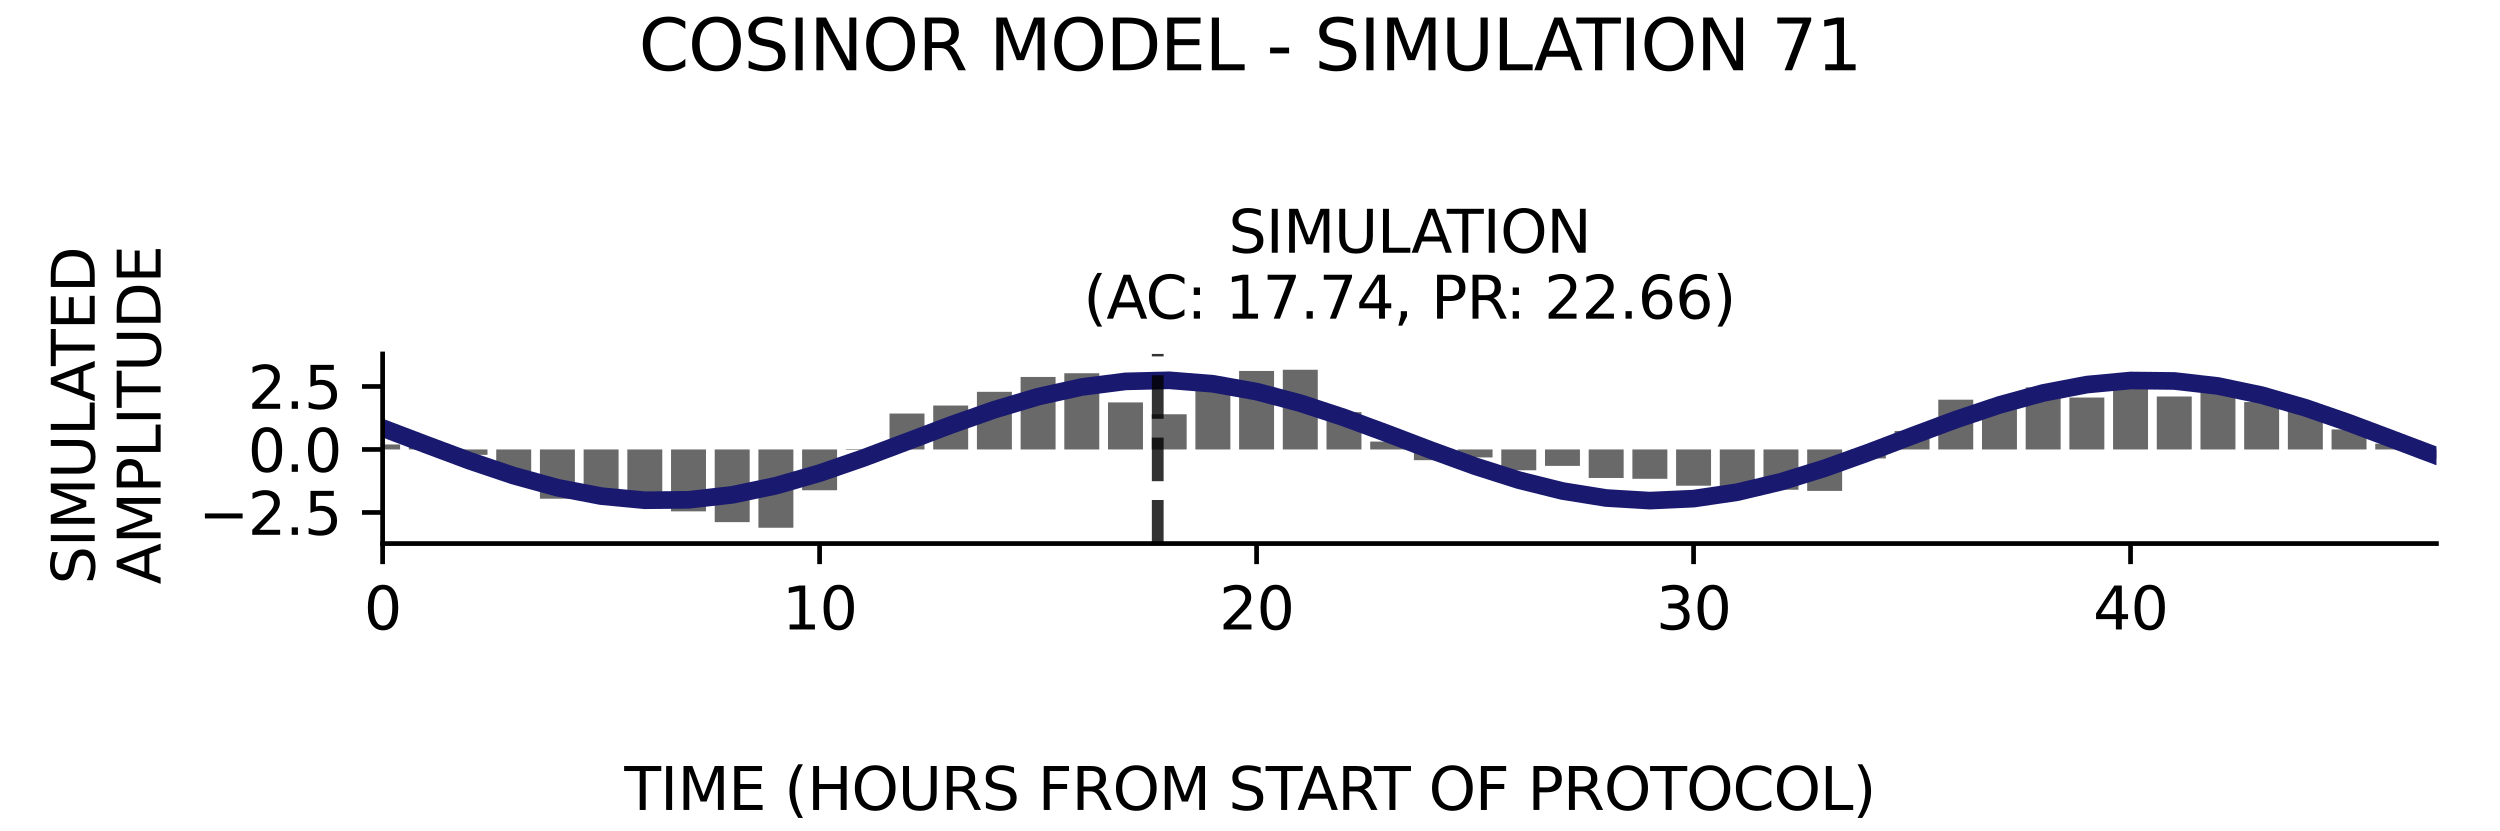 <?xml version="1.0" encoding="utf-8" standalone="no"?>
<!DOCTYPE svg PUBLIC "-//W3C//DTD SVG 1.1//EN"
  "http://www.w3.org/Graphics/SVG/1.1/DTD/svg11.dtd">
<svg xmlns:xlink="http://www.w3.org/1999/xlink" width="424.8pt" height="141.12pt" viewBox="0 0 424.8 141.12" xmlns="http://www.w3.org/2000/svg" version="1.1">
 <defs>
  <style type="text/css">*{stroke-linejoin: round; stroke-linecap: butt}</style>
 </defs>
 <g id="figure_1">
  <g id="patch_1">
   <path d="M 0 141.12 
L 424.8 141.12 
L 424.8 0 
L 0 0 
z
" style="fill: #ffffff"/>
  </g>
  <g id="axes_1">
   <g id="patch_2">
    <path d="M 65.014 92.36 
L 414 92.36 
L 414 60.144 
L 65.014 60.144 
z
" style="fill: #ffffff"/>
   </g>
   <g id="patch_3">
    <path d="M 62.044 76.373 
L 67.984 76.373 
L 67.984 75.522 
L 62.044 75.522 
z
" clip-path="url(#pf9f7cd36ef)" style="fill: #696969"/>
   </g>
   <g id="patch_4">
    <path d="M 69.469 76.373 
L 75.409 76.373 
L 75.409 75.13 
L 69.469 75.13 
z
" clip-path="url(#pf9f7cd36ef)" style="fill: #696969"/>
   </g>
   <g id="patch_5">
    <path d="M 76.894 76.373 
L 82.835 76.373 
L 82.835 77.283 
L 76.894 77.283 
z
" clip-path="url(#pf9f7cd36ef)" style="fill: #696969"/>
   </g>
   <g id="patch_6">
    <path d="M 84.32 76.373 
L 90.26 76.373 
L 90.26 81.026 
L 84.32 81.026 
z
" clip-path="url(#pf9f7cd36ef)" style="fill: #696969"/>
   </g>
   <g id="patch_7">
    <path d="M 91.745 76.373 
L 97.685 76.373 
L 97.685 84.739 
L 91.745 84.739 
z
" clip-path="url(#pf9f7cd36ef)" style="fill: #696969"/>
   </g>
   <g id="patch_8">
    <path d="M 99.17 76.373 
L 105.11 76.373 
L 105.11 84.933 
L 99.17 84.933 
z
" clip-path="url(#pf9f7cd36ef)" style="fill: #696969"/>
   </g>
   <g id="patch_9">
    <path d="M 106.595 76.373 
L 112.535 76.373 
L 112.535 84.492 
L 106.595 84.492 
z
" clip-path="url(#pf9f7cd36ef)" style="fill: #696969"/>
   </g>
   <g id="patch_10">
    <path d="M 114.021 76.373 
L 119.961 76.373 
L 119.961 86.889 
L 114.021 86.889 
z
" clip-path="url(#pf9f7cd36ef)" style="fill: #696969"/>
   </g>
   <g id="patch_11">
    <path d="M 121.446 76.373 
L 127.386 76.373 
L 127.386 88.72 
L 121.446 88.72 
z
" clip-path="url(#pf9f7cd36ef)" style="fill: #696969"/>
   </g>
   <g id="patch_12">
    <path d="M 128.871 76.373 
L 134.811 76.373 
L 134.811 89.675 
L 128.871 89.675 
z
" clip-path="url(#pf9f7cd36ef)" style="fill: #696969"/>
   </g>
   <g id="patch_13">
    <path d="M 136.296 76.373 
L 142.236 76.373 
L 142.236 83.303 
L 136.296 83.303 
z
" clip-path="url(#pf9f7cd36ef)" style="fill: #696969"/>
   </g>
   <g id="patch_14">
    <path d="M 143.721 76.373 
L 149.662 76.373 
L 149.662 76.466 
L 143.721 76.466 
z
" clip-path="url(#pf9f7cd36ef)" style="fill: #696969"/>
   </g>
   <g id="patch_15">
    <path d="M 151.147 76.373 
L 157.087 76.373 
L 157.087 70.269 
L 151.147 70.269 
z
" clip-path="url(#pf9f7cd36ef)" style="fill: #696969"/>
   </g>
   <g id="patch_16">
    <path d="M 158.572 76.373 
L 164.512 76.373 
L 164.512 68.908 
L 158.572 68.908 
z
" clip-path="url(#pf9f7cd36ef)" style="fill: #696969"/>
   </g>
   <g id="patch_17">
    <path d="M 165.997 76.373 
L 171.937 76.373 
L 171.937 66.578 
L 165.997 66.578 
z
" clip-path="url(#pf9f7cd36ef)" style="fill: #696969"/>
   </g>
   <g id="patch_18">
    <path d="M 173.422 76.373 
L 179.363 76.373 
L 179.363 64.052 
L 173.422 64.052 
z
" clip-path="url(#pf9f7cd36ef)" style="fill: #696969"/>
   </g>
   <g id="patch_19">
    <path d="M 180.848 76.373 
L 186.788 76.373 
L 186.788 63.422 
L 180.848 63.422 
z
" clip-path="url(#pf9f7cd36ef)" style="fill: #696969"/>
   </g>
   <g id="patch_20">
    <path d="M 188.273 76.373 
L 194.213 76.373 
L 194.213 68.379 
L 188.273 68.379 
z
" clip-path="url(#pf9f7cd36ef)" style="fill: #696969"/>
   </g>
   <g id="patch_21">
    <path d="M 195.698 76.373 
L 201.638 76.373 
L 201.638 70.39 
L 195.698 70.39 
z
" clip-path="url(#pf9f7cd36ef)" style="fill: #696969"/>
   </g>
   <g id="patch_22">
    <path d="M 203.123 76.373 
L 209.064 76.373 
L 209.064 66.415 
L 203.123 66.415 
z
" clip-path="url(#pf9f7cd36ef)" style="fill: #696969"/>
   </g>
   <g id="patch_23">
    <path d="M 210.549 76.373 
L 216.489 76.373 
L 216.489 63.034 
L 210.549 63.034 
z
" clip-path="url(#pf9f7cd36ef)" style="fill: #696969"/>
   </g>
   <g id="patch_24">
    <path d="M 217.974 76.373 
L 223.914 76.373 
L 223.914 62.829 
L 217.974 62.829 
z
" clip-path="url(#pf9f7cd36ef)" style="fill: #696969"/>
   </g>
   <g id="patch_25">
    <path d="M 225.399 76.373 
L 231.339 76.373 
L 231.339 70.034 
L 225.399 70.034 
z
" clip-path="url(#pf9f7cd36ef)" style="fill: #696969"/>
   </g>
   <g id="patch_26">
    <path d="M 232.824 76.373 
L 238.764 76.373 
L 238.764 75.032 
L 232.824 75.032 
z
" clip-path="url(#pf9f7cd36ef)" style="fill: #696969"/>
   </g>
   <g id="patch_27">
    <path d="M 240.25 76.373 
L 246.19 76.373 
L 246.19 78.194 
L 240.25 78.194 
z
" clip-path="url(#pf9f7cd36ef)" style="fill: #696969"/>
   </g>
   <g id="patch_28">
    <path d="M 247.675 76.373 
L 253.615 76.373 
L 253.615 77.727 
L 247.675 77.727 
z
" clip-path="url(#pf9f7cd36ef)" style="fill: #696969"/>
   </g>
   <g id="patch_29">
    <path d="M 255.1 76.373 
L 261.04 76.373 
L 261.04 79.909 
L 255.1 79.909 
z
" clip-path="url(#pf9f7cd36ef)" style="fill: #696969"/>
   </g>
   <g id="patch_30">
    <path d="M 262.525 76.373 
L 268.465 76.373 
L 268.465 79.163 
L 262.525 79.163 
z
" clip-path="url(#pf9f7cd36ef)" style="fill: #696969"/>
   </g>
   <g id="patch_31">
    <path d="M 269.95 76.373 
L 275.891 76.373 
L 275.891 81.219 
L 269.95 81.219 
z
" clip-path="url(#pf9f7cd36ef)" style="fill: #696969"/>
   </g>
   <g id="patch_32">
    <path d="M 277.376 76.373 
L 283.316 76.373 
L 283.316 81.357 
L 277.376 81.357 
z
" clip-path="url(#pf9f7cd36ef)" style="fill: #696969"/>
   </g>
   <g id="patch_33">
    <path d="M 284.801 76.373 
L 290.741 76.373 
L 290.741 82.532 
L 284.801 82.532 
z
" clip-path="url(#pf9f7cd36ef)" style="fill: #696969"/>
   </g>
   <g id="patch_34">
    <path d="M 292.226 76.373 
L 298.166 76.373 
L 298.166 83.974 
L 292.226 83.974 
z
" clip-path="url(#pf9f7cd36ef)" style="fill: #696969"/>
   </g>
   <g id="patch_35">
    <path d="M 299.651 76.373 
L 305.592 76.373 
L 305.592 83.218 
L 299.651 83.218 
z
" clip-path="url(#pf9f7cd36ef)" style="fill: #696969"/>
   </g>
   <g id="patch_36">
    <path d="M 307.077 76.373 
L 313.017 76.373 
L 313.017 83.415 
L 307.077 83.415 
z
" clip-path="url(#pf9f7cd36ef)" style="fill: #696969"/>
   </g>
   <g id="patch_37">
    <path d="M 314.502 76.373 
L 320.442 76.373 
L 320.442 77.898 
L 314.502 77.898 
z
" clip-path="url(#pf9f7cd36ef)" style="fill: #696969"/>
   </g>
   <g id="patch_38">
    <path d="M 321.927 76.373 
L 327.867 76.373 
L 327.867 73.23 
L 321.927 73.23 
z
" clip-path="url(#pf9f7cd36ef)" style="fill: #696969"/>
   </g>
   <g id="patch_39">
    <path d="M 329.352 76.373 
L 335.293 76.373 
L 335.293 67.914 
L 329.352 67.914 
z
" clip-path="url(#pf9f7cd36ef)" style="fill: #696969"/>
   </g>
   <g id="patch_40">
    <path d="M 336.778 76.373 
L 342.718 76.373 
L 342.718 68.486 
L 336.778 68.486 
z
" clip-path="url(#pf9f7cd36ef)" style="fill: #696969"/>
   </g>
   <g id="patch_41">
    <path d="M 344.203 76.373 
L 350.143 76.373 
L 350.143 65.832 
L 344.203 65.832 
z
" clip-path="url(#pf9f7cd36ef)" style="fill: #696969"/>
   </g>
   <g id="patch_42">
    <path d="M 351.628 76.373 
L 357.568 76.373 
L 357.568 67.55 
L 351.628 67.55 
z
" clip-path="url(#pf9f7cd36ef)" style="fill: #696969"/>
   </g>
   <g id="patch_43">
    <path d="M 359.053 76.373 
L 364.993 76.373 
L 364.993 65.696 
L 359.053 65.696 
z
" clip-path="url(#pf9f7cd36ef)" style="fill: #696969"/>
   </g>
   <g id="patch_44">
    <path d="M 366.479 76.373 
L 372.419 76.373 
L 372.419 67.372 
L 366.479 67.372 
z
" clip-path="url(#pf9f7cd36ef)" style="fill: #696969"/>
   </g>
   <g id="patch_45">
    <path d="M 373.904 76.373 
L 379.844 76.373 
L 379.844 66.446 
L 373.904 66.446 
z
" clip-path="url(#pf9f7cd36ef)" style="fill: #696969"/>
   </g>
   <g id="patch_46">
    <path d="M 381.329 76.373 
L 387.269 76.373 
L 387.269 68.315 
L 381.329 68.315 
z
" clip-path="url(#pf9f7cd36ef)" style="fill: #696969"/>
   </g>
   <g id="patch_47">
    <path d="M 388.754 76.373 
L 394.694 76.373 
L 394.694 69.363 
L 388.754 69.363 
z
" clip-path="url(#pf9f7cd36ef)" style="fill: #696969"/>
   </g>
   <g id="patch_48">
    <path d="M 396.179 76.373 
L 402.12 76.373 
L 402.12 72.969 
L 396.179 72.969 
z
" clip-path="url(#pf9f7cd36ef)" style="fill: #696969"/>
   </g>
   <g id="patch_49">
    <path d="M 403.605 76.373 
L 409.545 76.373 
L 409.545 75.394 
L 403.605 75.394 
z
" clip-path="url(#pf9f7cd36ef)" style="fill: #696969"/>
   </g>
   <g id="patch_50">
    <path d="M 411.03 76.373 
L 416.97 76.373 
L 416.97 77.953 
L 411.03 77.953 
z
" clip-path="url(#pf9f7cd36ef)" style="fill: #696969"/>
   </g>
   <g id="matplotlib.axis_1">
    <g id="xtick_1">
     <g id="line2d_1">
      <defs>
       <path id="mecaae51645" d="M 0 0 
L 0 3.5 
" style="stroke: #000000; stroke-width: 0.8"/>
      </defs>
      <g>
       <use xlink:href="#mecaae51645" x="65.014" y="92.36" style="stroke: #000000; stroke-width: 0.8"/>
      </g>
     </g>
     <g id="text_1">
      <!-- 0 -->
      <g transform="translate(61.833 106.958) scale(0.1 -0.1)">
       <defs>
        <path id="DejaVuSans-30" d="M 2034 4250 
Q 1547 4250 1301 3770 
Q 1056 3291 1056 2328 
Q 1056 1369 1301 889 
Q 1547 409 2034 409 
Q 2525 409 2770 889 
Q 3016 1369 3016 2328 
Q 3016 3291 2770 3770 
Q 2525 4250 2034 4250 
z
M 2034 4750 
Q 2819 4750 3233 4129 
Q 3647 3509 3647 2328 
Q 3647 1150 3233 529 
Q 2819 -91 2034 -91 
Q 1250 -91 836 529 
Q 422 1150 422 2328 
Q 422 3509 836 4129 
Q 1250 4750 2034 4750 
z
" transform="scale(0.016)"/>
       </defs>
       <use xlink:href="#DejaVuSans-30"/>
      </g>
     </g>
    </g>
    <g id="xtick_2">
     <g id="line2d_2">
      <g>
       <use xlink:href="#mecaae51645" x="139.266" y="92.36" style="stroke: #000000; stroke-width: 0.8"/>
      </g>
     </g>
     <g id="text_2">
      <!-- 10 -->
      <g transform="translate(132.904 106.958) scale(0.1 -0.1)">
       <defs>
        <path id="DejaVuSans-31" d="M 794 531 
L 1825 531 
L 1825 4091 
L 703 3866 
L 703 4441 
L 1819 4666 
L 2450 4666 
L 2450 531 
L 3481 531 
L 3481 0 
L 794 0 
L 794 531 
z
" transform="scale(0.016)"/>
       </defs>
       <use xlink:href="#DejaVuSans-31"/>
       <use xlink:href="#DejaVuSans-30" x="63.623"/>
      </g>
     </g>
    </g>
    <g id="xtick_3">
     <g id="line2d_3">
      <g>
       <use xlink:href="#mecaae51645" x="213.519" y="92.36" style="stroke: #000000; stroke-width: 0.8"/>
      </g>
     </g>
     <g id="text_3">
      <!-- 20 -->
      <g transform="translate(207.156 106.958) scale(0.1 -0.1)">
       <defs>
        <path id="DejaVuSans-32" d="M 1228 531 
L 3431 531 
L 3431 0 
L 469 0 
L 469 531 
Q 828 903 1448 1529 
Q 2069 2156 2228 2338 
Q 2531 2678 2651 2914 
Q 2772 3150 2772 3378 
Q 2772 3750 2511 3984 
Q 2250 4219 1831 4219 
Q 1534 4219 1204 4116 
Q 875 4013 500 3803 
L 500 4441 
Q 881 4594 1212 4672 
Q 1544 4750 1819 4750 
Q 2544 4750 2975 4387 
Q 3406 4025 3406 3419 
Q 3406 3131 3298 2873 
Q 3191 2616 2906 2266 
Q 2828 2175 2409 1742 
Q 1991 1309 1228 531 
z
" transform="scale(0.016)"/>
       </defs>
       <use xlink:href="#DejaVuSans-32"/>
       <use xlink:href="#DejaVuSans-30" x="63.623"/>
      </g>
     </g>
    </g>
    <g id="xtick_4">
     <g id="line2d_4">
      <g>
       <use xlink:href="#mecaae51645" x="287.771" y="92.36" style="stroke: #000000; stroke-width: 0.8"/>
      </g>
     </g>
     <g id="text_4">
      <!-- 30 -->
      <g transform="translate(281.409 106.958) scale(0.1 -0.1)">
       <defs>
        <path id="DejaVuSans-33" d="M 2597 2516 
Q 3050 2419 3304 2112 
Q 3559 1806 3559 1356 
Q 3559 666 3084 287 
Q 2609 -91 1734 -91 
Q 1441 -91 1130 -33 
Q 819 25 488 141 
L 488 750 
Q 750 597 1062 519 
Q 1375 441 1716 441 
Q 2309 441 2620 675 
Q 2931 909 2931 1356 
Q 2931 1769 2642 2001 
Q 2353 2234 1838 2234 
L 1294 2234 
L 1294 2753 
L 1863 2753 
Q 2328 2753 2575 2939 
Q 2822 3125 2822 3475 
Q 2822 3834 2567 4026 
Q 2313 4219 1838 4219 
Q 1578 4219 1281 4162 
Q 984 4106 628 3988 
L 628 4550 
Q 988 4650 1302 4700 
Q 1616 4750 1894 4750 
Q 2613 4750 3031 4423 
Q 3450 4097 3450 3541 
Q 3450 3153 3228 2886 
Q 3006 2619 2597 2516 
z
" transform="scale(0.016)"/>
       </defs>
       <use xlink:href="#DejaVuSans-33"/>
       <use xlink:href="#DejaVuSans-30" x="63.623"/>
      </g>
     </g>
    </g>
    <g id="xtick_5">
     <g id="line2d_5">
      <g>
       <use xlink:href="#mecaae51645" x="362.023" y="92.36" style="stroke: #000000; stroke-width: 0.8"/>
      </g>
     </g>
     <g id="text_5">
      <!-- 40 -->
      <g transform="translate(355.661 106.958) scale(0.1 -0.1)">
       <defs>
        <path id="DejaVuSans-34" d="M 2419 4116 
L 825 1625 
L 2419 1625 
L 2419 4116 
z
M 2253 4666 
L 3047 4666 
L 3047 1625 
L 3713 1625 
L 3713 1100 
L 3047 1100 
L 3047 0 
L 2419 0 
L 2419 1100 
L 313 1100 
L 313 1709 
L 2253 4666 
z
" transform="scale(0.016)"/>
       </defs>
       <use xlink:href="#DejaVuSans-34"/>
       <use xlink:href="#DejaVuSans-30" x="63.623"/>
      </g>
     </g>
    </g>
   </g>
   <g id="matplotlib.axis_2">
    <g id="ytick_1">
     <g id="line2d_6">
      <defs>
       <path id="m5c8cd79af0" d="M 0 0 
L -3.5 0 
" style="stroke: #000000; stroke-width: 0.8"/>
      </defs>
      <g>
       <use xlink:href="#m5c8cd79af0" x="65.014" y="87.078" style="stroke: #000000; stroke-width: 0.8"/>
      </g>
     </g>
     <g id="text_6">
      <!-- −2.5 -->
      <g transform="translate(33.731 90.877) scale(0.1 -0.1)">
       <defs>
        <path id="DejaVuSans-2212" d="M 678 2272 
L 4684 2272 
L 4684 1741 
L 678 1741 
L 678 2272 
z
" transform="scale(0.016)"/>
        <path id="DejaVuSans-2e" d="M 684 794 
L 1344 794 
L 1344 0 
L 684 0 
L 684 794 
z
" transform="scale(0.016)"/>
        <path id="DejaVuSans-35" d="M 691 4666 
L 3169 4666 
L 3169 4134 
L 1269 4134 
L 1269 2991 
Q 1406 3038 1543 3061 
Q 1681 3084 1819 3084 
Q 2600 3084 3056 2656 
Q 3513 2228 3513 1497 
Q 3513 744 3044 326 
Q 2575 -91 1722 -91 
Q 1428 -91 1123 -41 
Q 819 9 494 109 
L 494 744 
Q 775 591 1075 516 
Q 1375 441 1709 441 
Q 2250 441 2565 725 
Q 2881 1009 2881 1497 
Q 2881 1984 2565 2268 
Q 2250 2553 1709 2553 
Q 1456 2553 1204 2497 
Q 953 2441 691 2322 
L 691 4666 
z
" transform="scale(0.016)"/>
       </defs>
       <use xlink:href="#DejaVuSans-2212"/>
       <use xlink:href="#DejaVuSans-32" x="83.789"/>
       <use xlink:href="#DejaVuSans-2e" x="147.412"/>
       <use xlink:href="#DejaVuSans-35" x="179.199"/>
      </g>
     </g>
    </g>
    <g id="ytick_2">
     <g id="line2d_7">
      <g>
       <use xlink:href="#m5c8cd79af0" x="65.014" y="76.373" style="stroke: #000000; stroke-width: 0.8"/>
      </g>
     </g>
     <g id="text_7">
      <!-- 0.0 -->
      <g transform="translate(42.111 80.172) scale(0.1 -0.1)">
       <use xlink:href="#DejaVuSans-30"/>
       <use xlink:href="#DejaVuSans-2e" x="63.623"/>
       <use xlink:href="#DejaVuSans-30" x="95.41"/>
      </g>
     </g>
    </g>
    <g id="ytick_3">
     <g id="line2d_8">
      <g>
       <use xlink:href="#m5c8cd79af0" x="65.014" y="65.668" style="stroke: #000000; stroke-width: 0.8"/>
      </g>
     </g>
     <g id="text_8">
      <!-- 2.5 -->
      <g transform="translate(42.111 69.467) scale(0.1 -0.1)">
       <use xlink:href="#DejaVuSans-32"/>
       <use xlink:href="#DejaVuSans-2e" x="63.623"/>
       <use xlink:href="#DejaVuSans-35" x="95.41"/>
      </g>
     </g>
    </g>
   </g>
   <g id="line2d_9">
    <path d="M 65.014 72.735 
L 72.439 75.558 
L 79.864 78.326 
L 87.29 80.826 
L 94.715 82.868 
L 102.14 84.296 
L 109.565 85.001 
L 116.991 84.929 
L 124.416 84.085 
L 131.841 82.534 
L 139.266 80.394 
L 146.692 77.83 
L 154.117 75.036 
L 161.542 72.226 
L 168.967 69.615 
L 176.393 67.403 
L 183.818 65.757 
L 191.243 64.805 
L 198.668 64.619 
L 206.093 65.212 
L 213.519 66.54 
L 220.944 68.502 
L 228.369 70.946 
L 235.794 73.688 
L 243.22 76.516 
L 250.645 79.216 
L 258.07 81.58 
L 265.495 83.429 
L 272.921 84.621 
L 280.346 85.065 
L 287.771 84.726 
L 295.196 83.632 
L 302.621 81.865 
L 310.047 79.561 
L 317.472 76.895 
L 324.897 74.071 
L 332.322 71.306 
L 339.748 68.809 
L 347.173 66.772 
L 354.598 65.351 
L 362.023 64.654 
L 369.449 64.734 
L 376.874 65.585 
L 384.299 67.143 
L 391.724 69.287 
L 399.15 71.855 
L 406.575 74.651 
L 414 77.459 
" clip-path="url(#pf9f7cd36ef)" style="fill: none; stroke: #191970; stroke-width: 3; stroke-linecap: square"/>
   </g>
   <g id="line2d_10">
    <path d="M 196.722 92.36 
L 196.722 60.144 
" clip-path="url(#pf9f7cd36ef)" style="fill: none; stroke-dasharray: 7.4,3.2; stroke-dashoffset: 0; stroke: #000000; stroke-opacity: 0.8; stroke-width: 2"/>
   </g>
   <g id="patch_51">
    <path d="M 65.014 92.36 
L 65.014 60.144 
" style="fill: none; stroke: #000000; stroke-width: 0.8; stroke-linejoin: miter; stroke-linecap: square"/>
   </g>
   <g id="patch_52">
    <path d="M 65.014 92.36 
L 414 92.36 
" style="fill: none; stroke: #000000; stroke-width: 0.8; stroke-linejoin: miter; stroke-linecap: square"/>
   </g>
   <g id="text_9">
    <!-- SIMULATION -->
    <g transform="translate(208.748 42.946) scale(0.1 -0.1)">
     <defs>
      <path id="DejaVuSans-53" d="M 3425 4513 
L 3425 3897 
Q 3066 4069 2747 4153 
Q 2428 4238 2131 4238 
Q 1616 4238 1336 4038 
Q 1056 3838 1056 3469 
Q 1056 3159 1242 3001 
Q 1428 2844 1947 2747 
L 2328 2669 
Q 3034 2534 3370 2195 
Q 3706 1856 3706 1288 
Q 3706 609 3251 259 
Q 2797 -91 1919 -91 
Q 1588 -91 1214 -16 
Q 841 59 441 206 
L 441 856 
Q 825 641 1194 531 
Q 1563 422 1919 422 
Q 2459 422 2753 634 
Q 3047 847 3047 1241 
Q 3047 1584 2836 1778 
Q 2625 1972 2144 2069 
L 1759 2144 
Q 1053 2284 737 2584 
Q 422 2884 422 3419 
Q 422 4038 858 4394 
Q 1294 4750 2059 4750 
Q 2388 4750 2728 4690 
Q 3069 4631 3425 4513 
z
" transform="scale(0.016)"/>
      <path id="DejaVuSans-49" d="M 628 4666 
L 1259 4666 
L 1259 0 
L 628 0 
L 628 4666 
z
" transform="scale(0.016)"/>
      <path id="DejaVuSans-4d" d="M 628 4666 
L 1569 4666 
L 2759 1491 
L 3956 4666 
L 4897 4666 
L 4897 0 
L 4281 0 
L 4281 4097 
L 3078 897 
L 2444 897 
L 1241 4097 
L 1241 0 
L 628 0 
L 628 4666 
z
" transform="scale(0.016)"/>
      <path id="DejaVuSans-55" d="M 556 4666 
L 1191 4666 
L 1191 1831 
Q 1191 1081 1462 751 
Q 1734 422 2344 422 
Q 2950 422 3222 751 
Q 3494 1081 3494 1831 
L 3494 4666 
L 4128 4666 
L 4128 1753 
Q 4128 841 3676 375 
Q 3225 -91 2344 -91 
Q 1459 -91 1007 375 
Q 556 841 556 1753 
L 556 4666 
z
" transform="scale(0.016)"/>
      <path id="DejaVuSans-4c" d="M 628 4666 
L 1259 4666 
L 1259 531 
L 3531 531 
L 3531 0 
L 628 0 
L 628 4666 
z
" transform="scale(0.016)"/>
      <path id="DejaVuSans-41" d="M 2188 4044 
L 1331 1722 
L 3047 1722 
L 2188 4044 
z
M 1831 4666 
L 2547 4666 
L 4325 0 
L 3669 0 
L 3244 1197 
L 1141 1197 
L 716 0 
L 50 0 
L 1831 4666 
z
" transform="scale(0.016)"/>
      <path id="DejaVuSans-54" d="M -19 4666 
L 3928 4666 
L 3928 4134 
L 2272 4134 
L 2272 0 
L 1638 0 
L 1638 4134 
L -19 4134 
L -19 4666 
z
" transform="scale(0.016)"/>
      <path id="DejaVuSans-4f" d="M 2522 4238 
Q 1834 4238 1429 3725 
Q 1025 3213 1025 2328 
Q 1025 1447 1429 934 
Q 1834 422 2522 422 
Q 3209 422 3611 934 
Q 4013 1447 4013 2328 
Q 4013 3213 3611 3725 
Q 3209 4238 2522 4238 
z
M 2522 4750 
Q 3503 4750 4090 4092 
Q 4678 3434 4678 2328 
Q 4678 1225 4090 567 
Q 3503 -91 2522 -91 
Q 1538 -91 948 565 
Q 359 1222 359 2328 
Q 359 3434 948 4092 
Q 1538 4750 2522 4750 
z
" transform="scale(0.016)"/>
      <path id="DejaVuSans-4e" d="M 628 4666 
L 1478 4666 
L 3547 763 
L 3547 4666 
L 4159 4666 
L 4159 0 
L 3309 0 
L 1241 3903 
L 1241 0 
L 628 0 
L 628 4666 
z
" transform="scale(0.016)"/>
     </defs>
     <use xlink:href="#DejaVuSans-53"/>
     <use xlink:href="#DejaVuSans-49" x="63.477"/>
     <use xlink:href="#DejaVuSans-4d" x="92.969"/>
     <use xlink:href="#DejaVuSans-55" x="179.248"/>
     <use xlink:href="#DejaVuSans-4c" x="252.441"/>
     <use xlink:href="#DejaVuSans-41" x="310.404"/>
     <use xlink:href="#DejaVuSans-54" x="371.062"/>
     <use xlink:href="#DejaVuSans-49" x="432.146"/>
     <use xlink:href="#DejaVuSans-4f" x="461.639"/>
     <use xlink:href="#DejaVuSans-4e" x="540.35"/>
    </g>
    <!-- (AC: 17.74, PR: 22.66) -->
    <g transform="translate(184.095 54.144) scale(0.1 -0.1)">
     <defs>
      <path id="DejaVuSans-28" d="M 1984 4856 
Q 1566 4138 1362 3434 
Q 1159 2731 1159 2009 
Q 1159 1288 1364 580 
Q 1569 -128 1984 -844 
L 1484 -844 
Q 1016 -109 783 600 
Q 550 1309 550 2009 
Q 550 2706 781 3412 
Q 1013 4119 1484 4856 
L 1984 4856 
z
" transform="scale(0.016)"/>
      <path id="DejaVuSans-43" d="M 4122 4306 
L 4122 3641 
Q 3803 3938 3442 4084 
Q 3081 4231 2675 4231 
Q 1875 4231 1450 3742 
Q 1025 3253 1025 2328 
Q 1025 1406 1450 917 
Q 1875 428 2675 428 
Q 3081 428 3442 575 
Q 3803 722 4122 1019 
L 4122 359 
Q 3791 134 3420 21 
Q 3050 -91 2638 -91 
Q 1578 -91 968 557 
Q 359 1206 359 2328 
Q 359 3453 968 4101 
Q 1578 4750 2638 4750 
Q 3056 4750 3426 4639 
Q 3797 4528 4122 4306 
z
" transform="scale(0.016)"/>
      <path id="DejaVuSans-3a" d="M 750 794 
L 1409 794 
L 1409 0 
L 750 0 
L 750 794 
z
M 750 3309 
L 1409 3309 
L 1409 2516 
L 750 2516 
L 750 3309 
z
" transform="scale(0.016)"/>
      <path id="DejaVuSans-20" transform="scale(0.016)"/>
      <path id="DejaVuSans-37" d="M 525 4666 
L 3525 4666 
L 3525 4397 
L 1831 0 
L 1172 0 
L 2766 4134 
L 525 4134 
L 525 4666 
z
" transform="scale(0.016)"/>
      <path id="DejaVuSans-2c" d="M 750 794 
L 1409 794 
L 1409 256 
L 897 -744 
L 494 -744 
L 750 256 
L 750 794 
z
" transform="scale(0.016)"/>
      <path id="DejaVuSans-50" d="M 1259 4147 
L 1259 2394 
L 2053 2394 
Q 2494 2394 2734 2622 
Q 2975 2850 2975 3272 
Q 2975 3691 2734 3919 
Q 2494 4147 2053 4147 
L 1259 4147 
z
M 628 4666 
L 2053 4666 
Q 2838 4666 3239 4311 
Q 3641 3956 3641 3272 
Q 3641 2581 3239 2228 
Q 2838 1875 2053 1875 
L 1259 1875 
L 1259 0 
L 628 0 
L 628 4666 
z
" transform="scale(0.016)"/>
      <path id="DejaVuSans-52" d="M 2841 2188 
Q 3044 2119 3236 1894 
Q 3428 1669 3622 1275 
L 4263 0 
L 3584 0 
L 2988 1197 
Q 2756 1666 2539 1819 
Q 2322 1972 1947 1972 
L 1259 1972 
L 1259 0 
L 628 0 
L 628 4666 
L 2053 4666 
Q 2853 4666 3247 4331 
Q 3641 3997 3641 3322 
Q 3641 2881 3436 2590 
Q 3231 2300 2841 2188 
z
M 1259 4147 
L 1259 2491 
L 2053 2491 
Q 2509 2491 2742 2702 
Q 2975 2913 2975 3322 
Q 2975 3731 2742 3939 
Q 2509 4147 2053 4147 
L 1259 4147 
z
" transform="scale(0.016)"/>
      <path id="DejaVuSans-36" d="M 2113 2584 
Q 1688 2584 1439 2293 
Q 1191 2003 1191 1497 
Q 1191 994 1439 701 
Q 1688 409 2113 409 
Q 2538 409 2786 701 
Q 3034 994 3034 1497 
Q 3034 2003 2786 2293 
Q 2538 2584 2113 2584 
z
M 3366 4563 
L 3366 3988 
Q 3128 4100 2886 4159 
Q 2644 4219 2406 4219 
Q 1781 4219 1451 3797 
Q 1122 3375 1075 2522 
Q 1259 2794 1537 2939 
Q 1816 3084 2150 3084 
Q 2853 3084 3261 2657 
Q 3669 2231 3669 1497 
Q 3669 778 3244 343 
Q 2819 -91 2113 -91 
Q 1303 -91 875 529 
Q 447 1150 447 2328 
Q 447 3434 972 4092 
Q 1497 4750 2381 4750 
Q 2619 4750 2861 4703 
Q 3103 4656 3366 4563 
z
" transform="scale(0.016)"/>
      <path id="DejaVuSans-29" d="M 513 4856 
L 1013 4856 
Q 1481 4119 1714 3412 
Q 1947 2706 1947 2009 
Q 1947 1309 1714 600 
Q 1481 -109 1013 -844 
L 513 -844 
Q 928 -128 1133 580 
Q 1338 1288 1338 2009 
Q 1338 2731 1133 3434 
Q 928 4138 513 4856 
z
" transform="scale(0.016)"/>
     </defs>
     <use xlink:href="#DejaVuSans-28"/>
     <use xlink:href="#DejaVuSans-41" x="39.014"/>
     <use xlink:href="#DejaVuSans-43" x="105.672"/>
     <use xlink:href="#DejaVuSans-3a" x="175.496"/>
     <use xlink:href="#DejaVuSans-20" x="209.188"/>
     <use xlink:href="#DejaVuSans-31" x="240.975"/>
     <use xlink:href="#DejaVuSans-37" x="304.598"/>
     <use xlink:href="#DejaVuSans-2e" x="368.221"/>
     <use xlink:href="#DejaVuSans-37" x="400.008"/>
     <use xlink:href="#DejaVuSans-34" x="463.631"/>
     <use xlink:href="#DejaVuSans-2c" x="527.254"/>
     <use xlink:href="#DejaVuSans-20" x="559.041"/>
     <use xlink:href="#DejaVuSans-50" x="590.828"/>
     <use xlink:href="#DejaVuSans-52" x="651.131"/>
     <use xlink:href="#DejaVuSans-3a" x="717.488"/>
     <use xlink:href="#DejaVuSans-20" x="751.18"/>
     <use xlink:href="#DejaVuSans-32" x="782.967"/>
     <use xlink:href="#DejaVuSans-32" x="846.59"/>
     <use xlink:href="#DejaVuSans-2e" x="910.213"/>
     <use xlink:href="#DejaVuSans-36" x="942"/>
     <use xlink:href="#DejaVuSans-36" x="1005.623"/>
     <use xlink:href="#DejaVuSans-29" x="1069.246"/>
    </g>
   </g>
  </g>
  <g id="text_10">
   <!-- COSINOR MODEL - SIMULATION 71 -->
   <g transform="translate(108.534 11.941) scale(0.12 -0.12)">
    <defs>
     <path id="DejaVuSans-44" d="M 1259 4147 
L 1259 519 
L 2022 519 
Q 2988 519 3436 956 
Q 3884 1394 3884 2338 
Q 3884 3275 3436 3711 
Q 2988 4147 2022 4147 
L 1259 4147 
z
M 628 4666 
L 1925 4666 
Q 3281 4666 3915 4102 
Q 4550 3538 4550 2338 
Q 4550 1131 3912 565 
Q 3275 0 1925 0 
L 628 0 
L 628 4666 
z
" transform="scale(0.016)"/>
     <path id="DejaVuSans-45" d="M 628 4666 
L 3578 4666 
L 3578 4134 
L 1259 4134 
L 1259 2753 
L 3481 2753 
L 3481 2222 
L 1259 2222 
L 1259 531 
L 3634 531 
L 3634 0 
L 628 0 
L 628 4666 
z
" transform="scale(0.016)"/>
     <path id="DejaVuSans-2d" d="M 313 2009 
L 1997 2009 
L 1997 1497 
L 313 1497 
L 313 2009 
z
" transform="scale(0.016)"/>
    </defs>
    <use xlink:href="#DejaVuSans-43"/>
    <use xlink:href="#DejaVuSans-4f" x="69.824"/>
    <use xlink:href="#DejaVuSans-53" x="148.535"/>
    <use xlink:href="#DejaVuSans-49" x="212.012"/>
    <use xlink:href="#DejaVuSans-4e" x="241.504"/>
    <use xlink:href="#DejaVuSans-4f" x="316.309"/>
    <use xlink:href="#DejaVuSans-52" x="395.02"/>
    <use xlink:href="#DejaVuSans-20" x="464.502"/>
    <use xlink:href="#DejaVuSans-4d" x="496.289"/>
    <use xlink:href="#DejaVuSans-4f" x="582.568"/>
    <use xlink:href="#DejaVuSans-44" x="661.279"/>
    <use xlink:href="#DejaVuSans-45" x="738.281"/>
    <use xlink:href="#DejaVuSans-4c" x="801.465"/>
    <use xlink:href="#DejaVuSans-20" x="857.178"/>
    <use xlink:href="#DejaVuSans-2d" x="888.965"/>
    <use xlink:href="#DejaVuSans-20" x="925.049"/>
    <use xlink:href="#DejaVuSans-53" x="956.836"/>
    <use xlink:href="#DejaVuSans-49" x="1020.312"/>
    <use xlink:href="#DejaVuSans-4d" x="1049.805"/>
    <use xlink:href="#DejaVuSans-55" x="1136.084"/>
    <use xlink:href="#DejaVuSans-4c" x="1209.277"/>
    <use xlink:href="#DejaVuSans-41" x="1267.24"/>
    <use xlink:href="#DejaVuSans-54" x="1327.898"/>
    <use xlink:href="#DejaVuSans-49" x="1388.982"/>
    <use xlink:href="#DejaVuSans-4f" x="1418.475"/>
    <use xlink:href="#DejaVuSans-4e" x="1497.186"/>
    <use xlink:href="#DejaVuSans-20" x="1571.99"/>
    <use xlink:href="#DejaVuSans-37" x="1603.777"/>
    <use xlink:href="#DejaVuSans-31" x="1667.4"/>
   </g>
  </g>
  <g id="text_11">
   <!-- TIME (HOURS FROM START OF PROTOCOL) -->
   <g transform="translate(106.08 137.629) scale(0.1 -0.1)">
    <defs>
     <path id="DejaVuSans-48" d="M 628 4666 
L 1259 4666 
L 1259 2753 
L 3553 2753 
L 3553 4666 
L 4184 4666 
L 4184 0 
L 3553 0 
L 3553 2222 
L 1259 2222 
L 1259 0 
L 628 0 
L 628 4666 
z
" transform="scale(0.016)"/>
     <path id="DejaVuSans-46" d="M 628 4666 
L 3309 4666 
L 3309 4134 
L 1259 4134 
L 1259 2759 
L 3109 2759 
L 3109 2228 
L 1259 2228 
L 1259 0 
L 628 0 
L 628 4666 
z
" transform="scale(0.016)"/>
    </defs>
    <use xlink:href="#DejaVuSans-54"/>
    <use xlink:href="#DejaVuSans-49" x="61.084"/>
    <use xlink:href="#DejaVuSans-4d" x="90.576"/>
    <use xlink:href="#DejaVuSans-45" x="176.855"/>
    <use xlink:href="#DejaVuSans-20" x="240.039"/>
    <use xlink:href="#DejaVuSans-28" x="271.826"/>
    <use xlink:href="#DejaVuSans-48" x="310.84"/>
    <use xlink:href="#DejaVuSans-4f" x="386.035"/>
    <use xlink:href="#DejaVuSans-55" x="464.746"/>
    <use xlink:href="#DejaVuSans-52" x="537.939"/>
    <use xlink:href="#DejaVuSans-53" x="607.422"/>
    <use xlink:href="#DejaVuSans-20" x="670.898"/>
    <use xlink:href="#DejaVuSans-46" x="702.686"/>
    <use xlink:href="#DejaVuSans-52" x="760.205"/>
    <use xlink:href="#DejaVuSans-4f" x="829.688"/>
    <use xlink:href="#DejaVuSans-4d" x="908.398"/>
    <use xlink:href="#DejaVuSans-20" x="994.678"/>
    <use xlink:href="#DejaVuSans-53" x="1026.465"/>
    <use xlink:href="#DejaVuSans-54" x="1089.941"/>
    <use xlink:href="#DejaVuSans-41" x="1143.275"/>
    <use xlink:href="#DejaVuSans-52" x="1211.684"/>
    <use xlink:href="#DejaVuSans-54" x="1273.916"/>
    <use xlink:href="#DejaVuSans-20" x="1335"/>
    <use xlink:href="#DejaVuSans-4f" x="1366.787"/>
    <use xlink:href="#DejaVuSans-46" x="1445.498"/>
    <use xlink:href="#DejaVuSans-20" x="1503.018"/>
    <use xlink:href="#DejaVuSans-50" x="1534.805"/>
    <use xlink:href="#DejaVuSans-52" x="1595.107"/>
    <use xlink:href="#DejaVuSans-4f" x="1664.59"/>
    <use xlink:href="#DejaVuSans-54" x="1743.301"/>
    <use xlink:href="#DejaVuSans-4f" x="1804.385"/>
    <use xlink:href="#DejaVuSans-43" x="1883.096"/>
    <use xlink:href="#DejaVuSans-4f" x="1952.92"/>
    <use xlink:href="#DejaVuSans-4c" x="2031.631"/>
    <use xlink:href="#DejaVuSans-29" x="2087.344"/>
   </g>
  </g>
  <g id="text_12">
   <!-- SIMULATED -->
   <g transform="translate(16.094 99.293) rotate(-90) scale(0.1 -0.1)">
    <use xlink:href="#DejaVuSans-53"/>
    <use xlink:href="#DejaVuSans-49" x="63.477"/>
    <use xlink:href="#DejaVuSans-4d" x="92.969"/>
    <use xlink:href="#DejaVuSans-55" x="179.248"/>
    <use xlink:href="#DejaVuSans-4c" x="252.441"/>
    <use xlink:href="#DejaVuSans-41" x="310.404"/>
    <use xlink:href="#DejaVuSans-54" x="371.062"/>
    <use xlink:href="#DejaVuSans-45" x="432.146"/>
    <use xlink:href="#DejaVuSans-44" x="495.33"/>
   </g>
   <!-- AMPLITUDE -->
   <g transform="translate(27.292 99.293) rotate(-90) scale(0.1 -0.1)">
    <use xlink:href="#DejaVuSans-41"/>
    <use xlink:href="#DejaVuSans-4d" x="68.408"/>
    <use xlink:href="#DejaVuSans-50" x="154.688"/>
    <use xlink:href="#DejaVuSans-4c" x="214.99"/>
    <use xlink:href="#DejaVuSans-49" x="270.703"/>
    <use xlink:href="#DejaVuSans-54" x="300.195"/>
    <use xlink:href="#DejaVuSans-55" x="361.279"/>
    <use xlink:href="#DejaVuSans-44" x="434.473"/>
    <use xlink:href="#DejaVuSans-45" x="511.475"/>
   </g>
  </g>
 </g>
 <defs>
  <clipPath id="pf9f7cd36ef">
   <rect x="65.014" y="60.144" width="348.986" height="32.216"/>
  </clipPath>
 </defs>
</svg>
